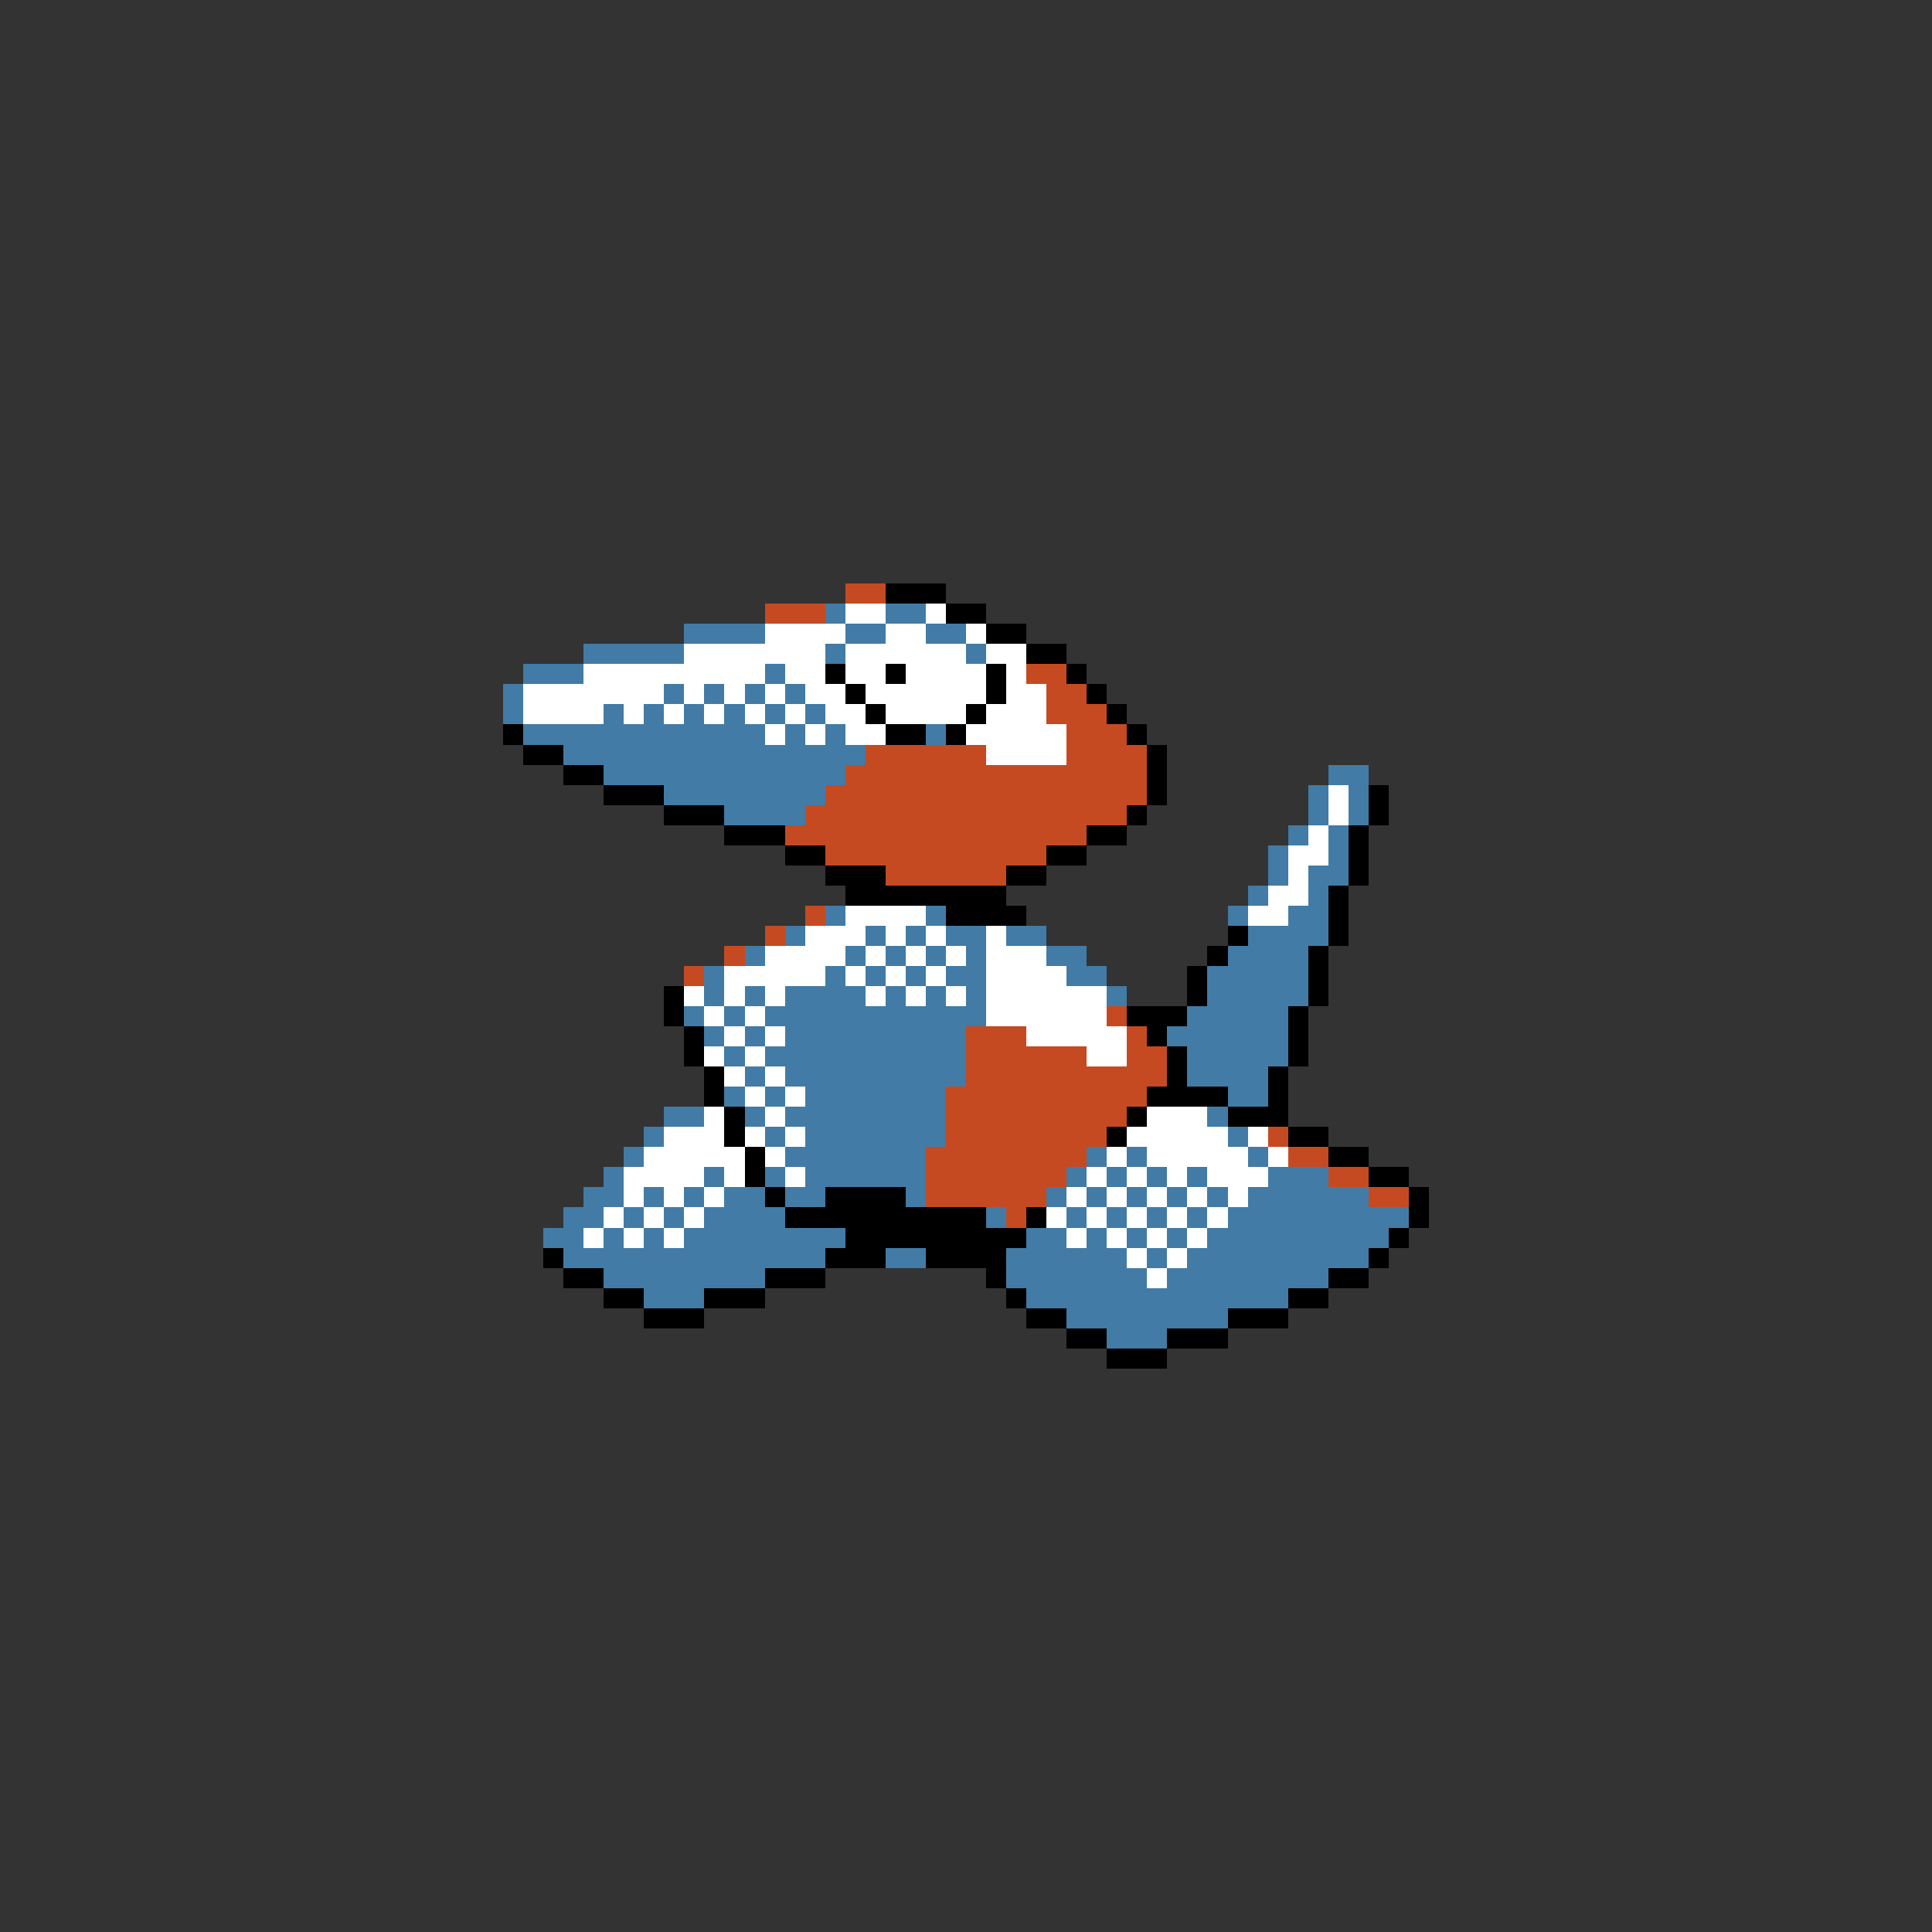 <svg xmlns="http://www.w3.org/2000/svg" viewBox="0 -0.5 96 96" shape-rendering="crispEdges">
<rect x="0" y="-0.5" width="96" height="96" fill="#333333" stroke="none"/>
<path stroke="#c54a21" d="M42 29h2M38 30h3M51 33h2M52 34h2M52 35h3M53 36h3M43 37h6M53 37h4M42 38h15M41 39h16M40 40h16M39 41h15M41 42h11M44 43h6M40 45h1M38 46h1M36 47h1M34 48h1M55 50h1M48 51h3M56 51h1M48 52h6M56 52h2M48 53h10M47 54h10M47 55h9M47 56h8M63 56h1M46 57h8M64 57h2M46 58h7M66 58h2M46 59h6M68 59h2M50 60h1" />
<path stroke="#000000" d="M44 29h3M47 30h2M49 31h2M51 32h2M41 33h1M44 33h1M49 33h1M53 33h1M42 34h1M49 34h1M54 34h1M43 35h1M48 35h1M55 35h1M25 36h1M44 36h2M47 36h1M56 36h1M26 37h2M57 37h1M28 38h2M57 38h1M30 39h3M57 39h1M68 39h1M33 40h3M56 40h1M68 40h1M36 41h3M54 41h2M67 41h1M39 42h2M52 42h2M67 42h1M41 43h3M50 43h2M67 43h1M42 44h8M66 44h1M47 45h4M66 45h1M61 46h1M66 46h1M60 47h1M65 47h1M59 48h1M65 48h1M33 49h1M59 49h1M65 49h1M33 50h1M56 50h3M64 50h1M34 51h1M57 51h1M64 51h1M34 52h1M58 52h1M64 52h1M35 53h1M58 53h1M63 53h1M35 54h1M57 54h4M63 54h1M36 55h1M56 55h1M61 55h3M36 56h1M55 56h1M64 56h2M37 57h1M66 57h2M37 58h1M68 58h2M38 59h1M41 59h4M70 59h1M39 60h10M51 60h1M70 60h1M42 61h9M69 61h1M27 62h1M41 62h3M46 62h4M68 62h1M28 63h2M38 63h3M49 63h1M66 63h2M30 64h2M35 64h3M50 64h1M64 64h2M32 65h3M51 65h2M61 65h3M53 66h2M58 66h3M55 67h3" />
<path stroke="#427ba5" d="M41 30h1M44 30h2M34 31h4M42 31h2M46 31h2M29 32h5M41 32h1M48 32h1M26 33h3M38 33h1M25 34h1M33 34h1M35 34h1M37 34h1M39 34h1M25 35h1M30 35h1M32 35h1M34 35h1M36 35h1M38 35h1M40 35h1M26 36h12M39 36h1M41 36h1M46 36h1M28 37h15M30 38h12M66 38h2M33 39h8M65 39h1M67 39h1M36 40h4M65 40h1M67 40h1M64 41h1M66 41h1M63 42h1M66 42h1M63 43h1M65 43h2M62 44h1M65 44h1M41 45h1M46 45h1M61 45h1M64 45h2M39 46h1M43 46h1M45 46h1M47 46h2M50 46h2M62 46h4M37 47h1M42 47h1M44 47h1M46 47h1M48 47h1M52 47h2M61 47h4M35 48h1M41 48h1M43 48h1M45 48h1M47 48h2M53 48h2M60 48h5M35 49h1M37 49h1M39 49h4M44 49h1M46 49h1M48 49h1M55 49h1M60 49h5M34 50h1M36 50h1M38 50h11M59 50h5M35 51h1M37 51h1M39 51h9M58 51h6M36 52h1M38 52h10M59 52h5M37 53h1M39 53h9M59 53h4M36 54h1M38 54h1M40 54h7M61 54h2M33 55h2M37 55h1M39 55h8M60 55h1M32 56h1M38 56h1M40 56h7M61 56h1M31 57h1M39 57h7M54 57h1M56 57h1M62 57h1M30 58h1M35 58h1M38 58h1M40 58h6M53 58h1M55 58h1M57 58h1M59 58h1M63 58h3M29 59h2M32 59h1M34 59h1M36 59h2M39 59h2M45 59h1M52 59h1M54 59h1M56 59h1M58 59h1M60 59h1M62 59h6M28 60h2M31 60h1M33 60h1M35 60h4M49 60h1M53 60h1M55 60h1M57 60h1M59 60h1M61 60h9M27 61h2M30 61h1M32 61h1M34 61h8M51 61h2M54 61h1M56 61h1M58 61h1M60 61h9M28 62h13M44 62h2M50 62h6M57 62h1M59 62h9M30 63h8M50 63h7M58 63h8M32 64h3M51 64h13M53 65h8M55 66h3" />
<path stroke="#ffffff" d="M42 30h2M46 30h1M38 31h4M44 31h2M48 31h1M34 32h7M42 32h6M49 32h2M29 33h9M39 33h2M42 33h2M45 33h4M50 33h1M26 34h7M34 34h1M36 34h1M38 34h1M40 34h2M43 34h6M50 34h2M26 35h4M31 35h1M33 35h1M35 35h1M37 35h1M39 35h1M41 35h2M44 35h4M49 35h3M38 36h1M40 36h1M42 36h2M48 36h5M49 37h4M66 39h1M66 40h1M65 41h1M64 42h2M64 43h1M63 44h2M42 45h4M62 45h2M40 46h3M44 46h1M46 46h1M49 46h1M38 47h4M43 47h1M45 47h1M47 47h1M49 47h3M36 48h5M42 48h1M44 48h1M46 48h1M49 48h4M34 49h1M36 49h1M38 49h1M43 49h1M45 49h1M47 49h1M49 49h6M35 50h1M37 50h1M49 50h6M36 51h1M38 51h1M51 51h5M35 52h1M37 52h1M54 52h2M36 53h1M38 53h1M37 54h1M39 54h1M35 55h1M38 55h1M57 55h3M33 56h3M37 56h1M39 56h1M56 56h5M62 56h1M32 57h5M38 57h1M55 57h1M57 57h5M63 57h1M31 58h4M36 58h1M39 58h1M54 58h1M56 58h1M58 58h1M60 58h3M31 59h1M33 59h1M35 59h1M53 59h1M55 59h1M57 59h1M59 59h1M61 59h1M30 60h1M32 60h1M34 60h1M52 60h1M54 60h1M56 60h1M58 60h1M60 60h1M29 61h1M31 61h1M33 61h1M53 61h1M55 61h1M57 61h1M59 61h1M56 62h1M58 62h1M57 63h1" />
</svg>